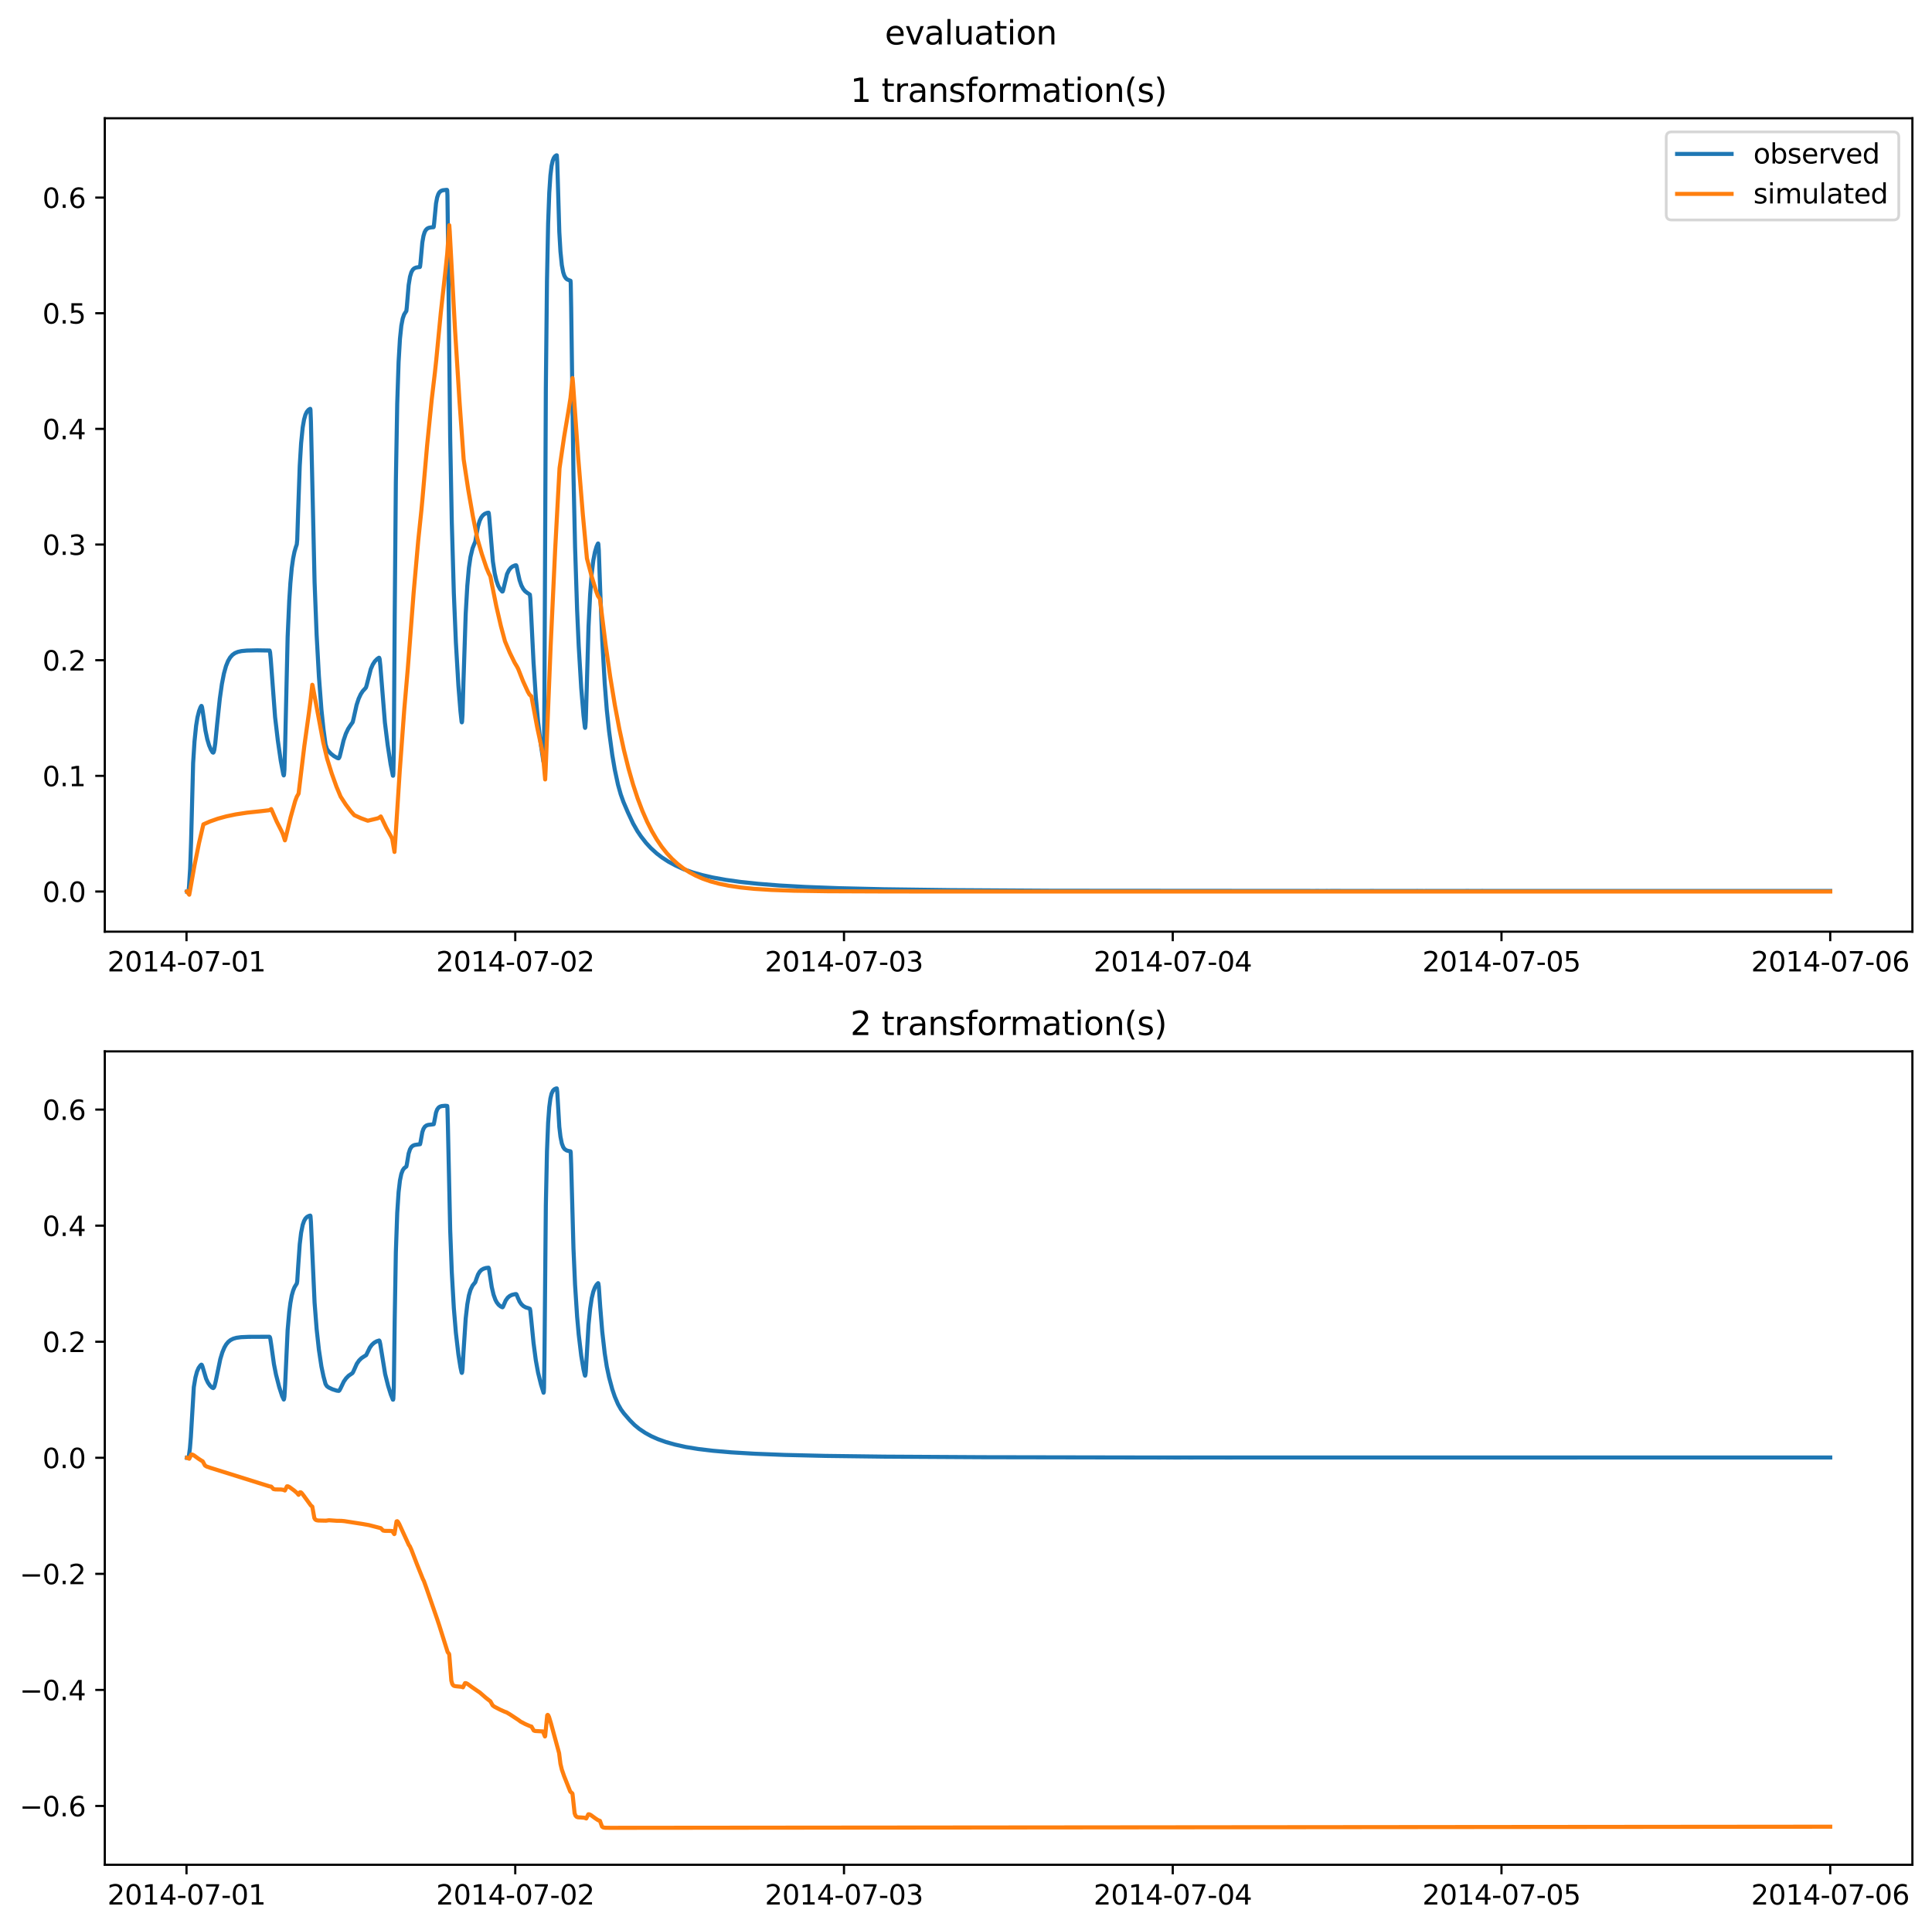 <?xml version="1.0" encoding="utf-8" standalone="no"?>
<!DOCTYPE svg PUBLIC "-//W3C//DTD SVG 1.1//EN"
  "http://www.w3.org/Graphics/SVG/1.1/DTD/svg11.dtd">
<svg xmlns:xlink="http://www.w3.org/1999/xlink" width="709.436pt" height="708.798pt" viewBox="0 0 709.436 708.798" xmlns="http://www.w3.org/2000/svg" version="1.1">
 <defs>
  <style type="text/css">*{stroke-linejoin: round; stroke-linecap: butt}</style>
 </defs>
 <g id="figure_1">
  <g id="patch_1">
   <path d="M 0 708.798 
L 709.436 708.798 
L 709.436 0 
L 0 0 
z
" style="fill: #ffffff"/>
  </g>
  <g id="axes_1">
   <g id="patch_2">
    <path d="M 38.483 342.2 
L 702.236 342.2 
L 702.236 43.44 
L 38.483 43.44 
z
" style="fill: #ffffff"/>
   </g>
   <g id="matplotlib.axis_1">
    <g id="xtick_1">
     <g id="line2d_1">
      <defs>
       <path id="m7cac9f8c9e" d="M 0 0 
L 0 3.5 
" style="stroke: #000000; stroke-width: 0.8"/>
      </defs>
      <g>
       <use xlink:href="#m7cac9f8c9e" x="68.486" y="342.2" style="stroke: #000000; stroke-width: 0.8"/>
      </g>
     </g>
     <g id="text_1">
      <!-- 2014-07-01 -->
      <g transform="translate(39.428 356.798) scale(0.1 -0.1)">
       <defs>
        <path id="DejaVuSans-32" d="M 1228 531 
L 3431 531 
L 3431 0 
L 469 0 
L 469 531 
Q 828 903 1448 1529 
Q 2069 2156 2228 2338 
Q 2531 2678 2651 2914 
Q 2772 3150 2772 3378 
Q 2772 3750 2511 3984 
Q 2250 4219 1831 4219 
Q 1534 4219 1204 4116 
Q 875 4013 500 3803 
L 500 4441 
Q 881 4594 1212 4672 
Q 1544 4750 1819 4750 
Q 2544 4750 2975 4387 
Q 3406 4025 3406 3419 
Q 3406 3131 3298 2873 
Q 3191 2616 2906 2266 
Q 2828 2175 2409 1742 
Q 1991 1309 1228 531 
z
" transform="scale(0.016)"/>
        <path id="DejaVuSans-30" d="M 2034 4250 
Q 1547 4250 1301 3770 
Q 1056 3291 1056 2328 
Q 1056 1369 1301 889 
Q 1547 409 2034 409 
Q 2525 409 2770 889 
Q 3016 1369 3016 2328 
Q 3016 3291 2770 3770 
Q 2525 4250 2034 4250 
z
M 2034 4750 
Q 2819 4750 3233 4129 
Q 3647 3509 3647 2328 
Q 3647 1150 3233 529 
Q 2819 -91 2034 -91 
Q 1250 -91 836 529 
Q 422 1150 422 2328 
Q 422 3509 836 4129 
Q 1250 4750 2034 4750 
z
" transform="scale(0.016)"/>
        <path id="DejaVuSans-31" d="M 794 531 
L 1825 531 
L 1825 4091 
L 703 3866 
L 703 4441 
L 1819 4666 
L 2450 4666 
L 2450 531 
L 3481 531 
L 3481 0 
L 794 0 
L 794 531 
z
" transform="scale(0.016)"/>
        <path id="DejaVuSans-34" d="M 2419 4116 
L 825 1625 
L 2419 1625 
L 2419 4116 
z
M 2253 4666 
L 3047 4666 
L 3047 1625 
L 3713 1625 
L 3713 1100 
L 3047 1100 
L 3047 0 
L 2419 0 
L 2419 1100 
L 313 1100 
L 313 1709 
L 2253 4666 
z
" transform="scale(0.016)"/>
        <path id="DejaVuSans-2d" d="M 313 2009 
L 1997 2009 
L 1997 1497 
L 313 1497 
L 313 2009 
z
" transform="scale(0.016)"/>
        <path id="DejaVuSans-37" d="M 525 4666 
L 3525 4666 
L 3525 4397 
L 1831 0 
L 1172 0 
L 2766 4134 
L 525 4134 
L 525 4666 
z
" transform="scale(0.016)"/>
       </defs>
       <use xlink:href="#DejaVuSans-32"/>
       <use xlink:href="#DejaVuSans-30" x="63.623"/>
       <use xlink:href="#DejaVuSans-31" x="127.246"/>
       <use xlink:href="#DejaVuSans-34" x="190.869"/>
       <use xlink:href="#DejaVuSans-2d" x="254.492"/>
       <use xlink:href="#DejaVuSans-30" x="290.576"/>
       <use xlink:href="#DejaVuSans-37" x="354.199"/>
       <use xlink:href="#DejaVuSans-2d" x="417.822"/>
       <use xlink:href="#DejaVuSans-30" x="453.906"/>
       <use xlink:href="#DejaVuSans-31" x="517.529"/>
      </g>
     </g>
    </g>
    <g id="xtick_2">
     <g id="line2d_2">
      <g>
       <use xlink:href="#m7cac9f8c9e" x="189.202" y="342.2" style="stroke: #000000; stroke-width: 0.8"/>
      </g>
     </g>
     <g id="text_2">
      <!-- 2014-07-02 -->
      <g transform="translate(160.144 356.798) scale(0.1 -0.1)">
       <use xlink:href="#DejaVuSans-32"/>
       <use xlink:href="#DejaVuSans-30" x="63.623"/>
       <use xlink:href="#DejaVuSans-31" x="127.246"/>
       <use xlink:href="#DejaVuSans-34" x="190.869"/>
       <use xlink:href="#DejaVuSans-2d" x="254.492"/>
       <use xlink:href="#DejaVuSans-30" x="290.576"/>
       <use xlink:href="#DejaVuSans-37" x="354.199"/>
       <use xlink:href="#DejaVuSans-2d" x="417.822"/>
       <use xlink:href="#DejaVuSans-30" x="453.906"/>
       <use xlink:href="#DejaVuSans-32" x="517.529"/>
      </g>
     </g>
    </g>
    <g id="xtick_3">
     <g id="line2d_3">
      <g>
       <use xlink:href="#m7cac9f8c9e" x="309.918" y="342.2" style="stroke: #000000; stroke-width: 0.8"/>
      </g>
     </g>
     <g id="text_3">
      <!-- 2014-07-03 -->
      <g transform="translate(280.86 356.798) scale(0.1 -0.1)">
       <defs>
        <path id="DejaVuSans-33" d="M 2597 2516 
Q 3050 2419 3304 2112 
Q 3559 1806 3559 1356 
Q 3559 666 3084 287 
Q 2609 -91 1734 -91 
Q 1441 -91 1130 -33 
Q 819 25 488 141 
L 488 750 
Q 750 597 1062 519 
Q 1375 441 1716 441 
Q 2309 441 2620 675 
Q 2931 909 2931 1356 
Q 2931 1769 2642 2001 
Q 2353 2234 1838 2234 
L 1294 2234 
L 1294 2753 
L 1863 2753 
Q 2328 2753 2575 2939 
Q 2822 3125 2822 3475 
Q 2822 3834 2567 4026 
Q 2313 4219 1838 4219 
Q 1578 4219 1281 4162 
Q 984 4106 628 3988 
L 628 4550 
Q 988 4650 1302 4700 
Q 1616 4750 1894 4750 
Q 2613 4750 3031 4423 
Q 3450 4097 3450 3541 
Q 3450 3153 3228 2886 
Q 3006 2619 2597 2516 
z
" transform="scale(0.016)"/>
       </defs>
       <use xlink:href="#DejaVuSans-32"/>
       <use xlink:href="#DejaVuSans-30" x="63.623"/>
       <use xlink:href="#DejaVuSans-31" x="127.246"/>
       <use xlink:href="#DejaVuSans-34" x="190.869"/>
       <use xlink:href="#DejaVuSans-2d" x="254.492"/>
       <use xlink:href="#DejaVuSans-30" x="290.576"/>
       <use xlink:href="#DejaVuSans-37" x="354.199"/>
       <use xlink:href="#DejaVuSans-2d" x="417.822"/>
       <use xlink:href="#DejaVuSans-30" x="453.906"/>
       <use xlink:href="#DejaVuSans-33" x="517.529"/>
      </g>
     </g>
    </g>
    <g id="xtick_4">
     <g id="line2d_4">
      <g>
       <use xlink:href="#m7cac9f8c9e" x="430.634" y="342.2" style="stroke: #000000; stroke-width: 0.8"/>
      </g>
     </g>
     <g id="text_4">
      <!-- 2014-07-04 -->
      <g transform="translate(401.576 356.798) scale(0.1 -0.1)">
       <use xlink:href="#DejaVuSans-32"/>
       <use xlink:href="#DejaVuSans-30" x="63.623"/>
       <use xlink:href="#DejaVuSans-31" x="127.246"/>
       <use xlink:href="#DejaVuSans-34" x="190.869"/>
       <use xlink:href="#DejaVuSans-2d" x="254.492"/>
       <use xlink:href="#DejaVuSans-30" x="290.576"/>
       <use xlink:href="#DejaVuSans-37" x="354.199"/>
       <use xlink:href="#DejaVuSans-2d" x="417.822"/>
       <use xlink:href="#DejaVuSans-30" x="453.906"/>
       <use xlink:href="#DejaVuSans-34" x="517.529"/>
      </g>
     </g>
    </g>
    <g id="xtick_5">
     <g id="line2d_5">
      <g>
       <use xlink:href="#m7cac9f8c9e" x="551.35" y="342.2" style="stroke: #000000; stroke-width: 0.8"/>
      </g>
     </g>
     <g id="text_5">
      <!-- 2014-07-05 -->
      <g transform="translate(522.292 356.798) scale(0.1 -0.1)">
       <defs>
        <path id="DejaVuSans-35" d="M 691 4666 
L 3169 4666 
L 3169 4134 
L 1269 4134 
L 1269 2991 
Q 1406 3038 1543 3061 
Q 1681 3084 1819 3084 
Q 2600 3084 3056 2656 
Q 3513 2228 3513 1497 
Q 3513 744 3044 326 
Q 2575 -91 1722 -91 
Q 1428 -91 1123 -41 
Q 819 9 494 109 
L 494 744 
Q 775 591 1075 516 
Q 1375 441 1709 441 
Q 2250 441 2565 725 
Q 2881 1009 2881 1497 
Q 2881 1984 2565 2268 
Q 2250 2553 1709 2553 
Q 1456 2553 1204 2497 
Q 953 2441 691 2322 
L 691 4666 
z
" transform="scale(0.016)"/>
       </defs>
       <use xlink:href="#DejaVuSans-32"/>
       <use xlink:href="#DejaVuSans-30" x="63.623"/>
       <use xlink:href="#DejaVuSans-31" x="127.246"/>
       <use xlink:href="#DejaVuSans-34" x="190.869"/>
       <use xlink:href="#DejaVuSans-2d" x="254.492"/>
       <use xlink:href="#DejaVuSans-30" x="290.576"/>
       <use xlink:href="#DejaVuSans-37" x="354.199"/>
       <use xlink:href="#DejaVuSans-2d" x="417.822"/>
       <use xlink:href="#DejaVuSans-30" x="453.906"/>
       <use xlink:href="#DejaVuSans-35" x="517.529"/>
      </g>
     </g>
    </g>
    <g id="xtick_6">
     <g id="line2d_6">
      <g>
       <use xlink:href="#m7cac9f8c9e" x="672.066" y="342.2" style="stroke: #000000; stroke-width: 0.8"/>
      </g>
     </g>
     <g id="text_6">
      <!-- 2014-07-06 -->
      <g transform="translate(643.008 356.798) scale(0.1 -0.1)">
       <defs>
        <path id="DejaVuSans-36" d="M 2113 2584 
Q 1688 2584 1439 2293 
Q 1191 2003 1191 1497 
Q 1191 994 1439 701 
Q 1688 409 2113 409 
Q 2538 409 2786 701 
Q 3034 994 3034 1497 
Q 3034 2003 2786 2293 
Q 2538 2584 2113 2584 
z
M 3366 4563 
L 3366 3988 
Q 3128 4100 2886 4159 
Q 2644 4219 2406 4219 
Q 1781 4219 1451 3797 
Q 1122 3375 1075 2522 
Q 1259 2794 1537 2939 
Q 1816 3084 2150 3084 
Q 2853 3084 3261 2657 
Q 3669 2231 3669 1497 
Q 3669 778 3244 343 
Q 2819 -91 2113 -91 
Q 1303 -91 875 529 
Q 447 1150 447 2328 
Q 447 3434 972 4092 
Q 1497 4750 2381 4750 
Q 2619 4750 2861 4703 
Q 3103 4656 3366 4563 
z
" transform="scale(0.016)"/>
       </defs>
       <use xlink:href="#DejaVuSans-32"/>
       <use xlink:href="#DejaVuSans-30" x="63.623"/>
       <use xlink:href="#DejaVuSans-31" x="127.246"/>
       <use xlink:href="#DejaVuSans-34" x="190.869"/>
       <use xlink:href="#DejaVuSans-2d" x="254.492"/>
       <use xlink:href="#DejaVuSans-30" x="290.576"/>
       <use xlink:href="#DejaVuSans-37" x="354.199"/>
       <use xlink:href="#DejaVuSans-2d" x="417.822"/>
       <use xlink:href="#DejaVuSans-30" x="453.906"/>
       <use xlink:href="#DejaVuSans-36" x="517.529"/>
      </g>
     </g>
    </g>
   </g>
   <g id="matplotlib.axis_2">
    <g id="ytick_1">
     <g id="line2d_7">
      <defs>
       <path id="m552d3cf2fb" d="M 0 0 
L -3.5 0 
" style="stroke: #000000; stroke-width: 0.8"/>
      </defs>
      <g>
       <use xlink:href="#m552d3cf2fb" x="38.483" y="327.449" style="stroke: #000000; stroke-width: 0.8"/>
      </g>
     </g>
     <g id="text_7">
      <!-- 0.0 -->
      <g transform="translate(15.58 331.248) scale(0.1 -0.1)">
       <defs>
        <path id="DejaVuSans-2e" d="M 684 794 
L 1344 794 
L 1344 0 
L 684 0 
L 684 794 
z
" transform="scale(0.016)"/>
       </defs>
       <use xlink:href="#DejaVuSans-30"/>
       <use xlink:href="#DejaVuSans-2e" x="63.623"/>
       <use xlink:href="#DejaVuSans-30" x="95.41"/>
      </g>
     </g>
    </g>
    <g id="ytick_2">
     <g id="line2d_8">
      <g>
       <use xlink:href="#m552d3cf2fb" x="38.483" y="284.968" style="stroke: #000000; stroke-width: 0.8"/>
      </g>
     </g>
     <g id="text_8">
      <!-- 0.1 -->
      <g transform="translate(15.58 288.767) scale(0.1 -0.1)">
       <use xlink:href="#DejaVuSans-30"/>
       <use xlink:href="#DejaVuSans-2e" x="63.623"/>
       <use xlink:href="#DejaVuSans-31" x="95.41"/>
      </g>
     </g>
    </g>
    <g id="ytick_3">
     <g id="line2d_9">
      <g>
       <use xlink:href="#m552d3cf2fb" x="38.483" y="242.487" style="stroke: #000000; stroke-width: 0.8"/>
      </g>
     </g>
     <g id="text_9">
      <!-- 0.2 -->
      <g transform="translate(15.58 246.286) scale(0.1 -0.1)">
       <use xlink:href="#DejaVuSans-30"/>
       <use xlink:href="#DejaVuSans-2e" x="63.623"/>
       <use xlink:href="#DejaVuSans-32" x="95.41"/>
      </g>
     </g>
    </g>
    <g id="ytick_4">
     <g id="line2d_10">
      <g>
       <use xlink:href="#m552d3cf2fb" x="38.483" y="200.006" style="stroke: #000000; stroke-width: 0.8"/>
      </g>
     </g>
     <g id="text_10">
      <!-- 0.3 -->
      <g transform="translate(15.58 203.805) scale(0.1 -0.1)">
       <use xlink:href="#DejaVuSans-30"/>
       <use xlink:href="#DejaVuSans-2e" x="63.623"/>
       <use xlink:href="#DejaVuSans-33" x="95.41"/>
      </g>
     </g>
    </g>
    <g id="ytick_5">
     <g id="line2d_11">
      <g>
       <use xlink:href="#m552d3cf2fb" x="38.483" y="157.525" style="stroke: #000000; stroke-width: 0.8"/>
      </g>
     </g>
     <g id="text_11">
      <!-- 0.4 -->
      <g transform="translate(15.58 161.325) scale(0.1 -0.1)">
       <use xlink:href="#DejaVuSans-30"/>
       <use xlink:href="#DejaVuSans-2e" x="63.623"/>
       <use xlink:href="#DejaVuSans-34" x="95.41"/>
      </g>
     </g>
    </g>
    <g id="ytick_6">
     <g id="line2d_12">
      <g>
       <use xlink:href="#m552d3cf2fb" x="38.483" y="115.044" style="stroke: #000000; stroke-width: 0.8"/>
      </g>
     </g>
     <g id="text_12">
      <!-- 0.5 -->
      <g transform="translate(15.58 118.844) scale(0.1 -0.1)">
       <use xlink:href="#DejaVuSans-30"/>
       <use xlink:href="#DejaVuSans-2e" x="63.623"/>
       <use xlink:href="#DejaVuSans-35" x="95.41"/>
      </g>
     </g>
    </g>
    <g id="ytick_7">
     <g id="line2d_13">
      <g>
       <use xlink:href="#m552d3cf2fb" x="38.483" y="72.564" style="stroke: #000000; stroke-width: 0.8"/>
      </g>
     </g>
     <g id="text_13">
      <!-- 0.6 -->
      <g transform="translate(15.58 76.363) scale(0.1 -0.1)">
       <use xlink:href="#DejaVuSans-30"/>
       <use xlink:href="#DejaVuSans-2e" x="63.623"/>
       <use xlink:href="#DejaVuSans-36" x="95.41"/>
      </g>
     </g>
    </g>
   </g>
   <g id="line2d_14">
    <path d="M 68.653 327.449 
L 69.156 327.406 
L 69.24 327.182 
L 69.408 325.609 
L 69.827 318.939 
L 70.162 309.284 
L 70.917 280.293 
L 71.42 272.354 
L 72.007 266.586 
L 72.51 263.49 
L 73.096 261.155 
L 73.599 259.832 
L 73.935 259.273 
L 74.019 259.296 
L 74.186 259.741 
L 74.438 261.27 
L 75.444 268.319 
L 76.114 271.516 
L 76.785 273.771 
L 77.456 275.35 
L 78.042 276.312 
L 78.294 276.44 
L 78.462 276.238 
L 78.713 275.335 
L 79.048 272.949 
L 79.719 266.041 
L 80.725 256.548 
L 81.48 251.232 
L 82.234 247.367 
L 82.988 244.651 
L 83.743 242.78 
L 84.497 241.495 
L 85.336 240.545 
L 86.258 239.887 
L 87.348 239.43 
L 88.689 239.132 
L 90.617 238.946 
L 94.389 238.857 
L 99 238.931 
L 99.168 239.56 
L 99.419 242.142 
L 101.012 263.382 
L 102.018 271.972 
L 103.108 279.489 
L 104.03 284.381 
L 104.198 284.807 
L 104.281 284.598 
L 104.449 282.603 
L 104.701 274.012 
L 105.623 233.887 
L 106.21 220.707 
L 106.629 214.185 
L 107.132 208.659 
L 107.635 205.114 
L 108.138 202.639 
L 108.641 200.935 
L 108.976 199.977 
L 109.144 198.199 
L 109.479 187.796 
L 110.066 171.121 
L 110.569 162.771 
L 111.156 156.96 
L 111.659 154.088 
L 112.161 152.324 
L 112.664 151.272 
L 113.251 150.558 
L 113.838 150.165 
L 113.922 150.155 
L 114.006 150.518 
L 114.173 154.864 
L 115.515 213.874 
L 116.269 233.194 
L 117.107 248.431 
L 118.03 260.674 
L 118.784 267.858 
L 119.539 273.428 
L 120.042 275.048 
L 120.545 275.802 
L 121.551 276.862 
L 122.64 277.711 
L 123.898 278.418 
L 124.317 278.527 
L 124.485 278.408 
L 124.736 277.851 
L 125.155 276.166 
L 126.161 271.955 
L 127 269.483 
L 127.838 267.701 
L 128.592 266.535 
L 129.514 265.229 
L 129.85 263.847 
L 130.94 258.937 
L 131.694 256.638 
L 132.448 255.002 
L 133.203 253.838 
L 134.041 252.928 
L 134.377 252.515 
L 134.628 251.722 
L 136.137 245.788 
L 136.892 244.066 
L 137.646 242.895 
L 138.484 242.033 
L 139.155 241.58 
L 139.239 241.592 
L 139.406 242.074 
L 139.658 244.416 
L 141.335 265.35 
L 142.34 273.511 
L 143.43 280.68 
L 144.269 284.905 
L 144.352 284.916 
L 144.436 284.126 
L 144.604 276.002 
L 144.939 225.697 
L 145.358 177.018 
L 145.861 148.259 
L 146.364 132.972 
L 146.867 124.448 
L 147.37 119.648 
L 147.873 117 
L 148.376 115.541 
L 148.879 114.724 
L 149.215 114.241 
L 149.382 112.772 
L 150.053 104.73 
L 150.556 101.635 
L 151.059 99.967 
L 151.562 99.078 
L 152.065 98.596 
L 152.735 98.284 
L 153.741 98.114 
L 154.161 98.074 
L 154.244 97.915 
L 154.412 96.483 
L 155.083 89.045 
L 155.502 86.658 
L 155.921 85.294 
L 156.34 84.514 
L 156.843 83.991 
L 157.43 83.693 
L 158.352 83.51 
L 159.19 83.448 
L 159.274 83.258 
L 159.442 81.732 
L 160.113 74.705 
L 160.532 72.507 
L 160.951 71.303 
L 161.37 70.605 
L 161.957 70.113 
L 162.627 69.876 
L 163.717 69.754 
L 164.136 69.74 
L 164.22 69.896 
L 164.304 71.791 
L 164.472 84.673 
L 165.31 160.635 
L 165.897 191.651 
L 166.651 217.927 
L 167.406 236.028 
L 168.328 251.795 
L 169.082 261.25 
L 169.502 265.097 
L 169.585 265.313 
L 169.669 265.024 
L 169.837 262.519 
L 170.172 250.772 
L 171.011 225.382 
L 171.597 215.16 
L 172.184 208.57 
L 172.771 204.548 
L 173.525 201.392 
L 174.112 199.903 
L 174.531 198.921 
L 174.951 196.394 
L 175.537 193.282 
L 176.124 191.31 
L 176.711 190.071 
L 177.298 189.295 
L 177.968 188.757 
L 178.807 188.386 
L 179.394 188.297 
L 179.477 188.52 
L 179.645 189.941 
L 180.986 206.199 
L 181.657 210.552 
L 182.244 213.115 
L 182.914 215.05 
L 183.585 216.322 
L 184.423 217.274 
L 184.591 217.226 
L 184.759 216.755 
L 186.184 210.851 
L 186.855 209.47 
L 187.525 208.605 
L 188.196 208.073 
L 189.118 207.662 
L 189.537 207.622 
L 189.705 208.007 
L 190.124 210.126 
L 190.795 213.123 
L 191.465 215.056 
L 192.136 216.314 
L 192.806 217.133 
L 193.561 217.716 
L 194.567 218.388 
L 194.735 219.822 
L 195.07 226.328 
L 195.908 243.248 
L 196.747 256.003 
L 197.585 265.154 
L 198.591 273.382 
L 199.513 279.561 
L 199.597 279.832 
L 199.681 279.262 
L 199.764 276.171 
L 199.932 252.268 
L 200.435 142.682 
L 200.854 103.115 
L 201.273 82.18 
L 201.693 70.765 
L 202.112 64.432 
L 202.531 60.946 
L 202.95 59.049 
L 203.369 58.02 
L 203.788 57.419 
L 204.291 57.059 
L 204.459 57.05 
L 204.627 59.495 
L 205.381 85.181 
L 205.8 92.345 
L 206.303 97.343 
L 206.806 100.003 
L 207.225 101.274 
L 207.728 102.134 
L 208.231 102.6 
L 208.986 102.931 
L 209.489 103.115 
L 209.573 104.031 
L 209.74 113.022 
L 210.579 174.318 
L 211.165 200.851 
L 211.92 224.106 
L 212.507 237.276 
L 213.429 252.729 
L 214.267 262.784 
L 214.77 267.139 
L 214.854 267.345 
L 214.938 267.069 
L 215.105 264.602 
L 215.441 253.006 
L 216.111 230.205 
L 216.698 218.358 
L 217.285 210.595 
L 217.872 205.807 
L 218.459 202.779 
L 219.045 200.783 
L 219.548 199.668 
L 219.632 199.605 
L 219.716 199.866 
L 219.884 202.144 
L 220.387 216.599 
L 221.141 235.076 
L 222.063 251.077 
L 222.818 260.734 
L 223.656 268.596 
L 224.83 277.309 
L 225.752 282.705 
L 226.926 288.175 
L 227.932 291.75 
L 228.937 294.566 
L 230.53 298.294 
L 232.458 302.437 
L 234.051 305.254 
L 235.392 307.233 
L 237.237 309.59 
L 238.997 311.502 
L 241.093 313.415 
L 243.105 314.962 
L 245.452 316.477 
L 247.967 317.831 
L 251.153 319.298 
L 254.422 320.442 
L 257.943 321.435 
L 261.799 322.313 
L 266.494 323.163 
L 272.11 323.951 
L 278.398 324.609 
L 286.194 325.23 
L 295.667 325.762 
L 307.99 326.223 
L 324.504 326.609 
L 349.15 326.935 
L 386.623 327.166 
L 478.417 327.233 
L 480.848 327.231 
L 481.938 327.24 
L 483.531 327.23 
L 484.369 327.233 
L 486.297 327.241 
L 487.136 327.23 
L 487.89 327.236 
L 489.231 327.229 
L 490.07 327.232 
L 498.704 327.236 
L 500.046 327.234 
L 501.806 327.237 
L 504.321 327.229 
L 504.992 327.243 
L 505.746 327.235 
L 506.752 327.239 
L 508.261 327.234 
L 509.351 327.245 
L 510.189 327.236 
L 514.381 327.235 
L 515.387 327.248 
L 516.057 327.233 
L 517.315 327.243 
L 518.321 327.238 
L 520.5 327.232 
L 523.099 327.256 
L 523.602 327.23 
L 524.356 327.245 
L 532.404 327.239 
L 533.242 327.24 
L 534.835 327.247 
L 535.338 327.246 
L 538.859 327.23 
L 539.865 327.235 
L 541.458 327.24 
L 543.302 327.242 
L 544.14 327.231 
L 545.063 327.235 
L 548.08 327.235 
L 548.667 327.241 
L 549.757 327.238 
L 672.066 327.239 
L 672.066 327.239 
" clip-path="url(#p10bc896d56)" style="fill: none; stroke: #1f77b4; stroke-width: 1.5; stroke-linecap: square"/>
   </g>
   <g id="line2d_15">
    <path d="M 68.653 327.449 
L 69.492 328.62 
L 69.743 327.323 
L 71.42 317.838 
L 73.096 309.583 
L 74.689 302.773 
L 77.12 301.707 
L 79.971 300.702 
L 83.072 299.848 
L 86.593 299.11 
L 90.701 298.482 
L 95.647 297.961 
L 98.916 297.58 
L 99.587 297.161 
L 99.838 297.686 
L 101.599 301.727 
L 103.359 305.219 
L 103.862 306.327 
L 104.617 308.652 
L 104.784 308.134 
L 106.713 300.176 
L 108.389 294.213 
L 108.976 292.643 
L 109.647 291.486 
L 110.066 287.949 
L 111.742 274.07 
L 113.419 261.991 
L 114.006 257.487 
L 114.676 251.506 
L 114.76 251.628 
L 118.7 272.694 
L 120.125 278.686 
L 121.802 284.063 
L 123.562 288.959 
L 125.071 292.565 
L 126.916 295.434 
L 128.76 297.896 
L 130.101 299.407 
L 132.616 300.549 
L 135.047 301.442 
L 138.4 300.644 
L 139.071 300.429 
L 139.826 299.873 
L 140.077 300.347 
L 141.838 304.026 
L 143.598 307.206 
L 144.017 308.075 
L 144.855 312.909 
L 145.107 309.391 
L 146.784 283.23 
L 148.46 260.461 
L 149.718 245.892 
L 150.221 239.44 
L 151.897 217.602 
L 153.574 198.597 
L 154.747 187.327 
L 155.167 182.798 
L 156.843 163.558 
L 158.52 146.813 
L 159.693 136.888 
L 160.196 132.208 
L 161.873 114.78 
L 163.55 99.613 
L 164.22 93.211 
L 164.975 82.73 
L 165.142 85.059 
L 167.071 120.828 
L 168.747 147.635 
L 170.256 168.709 
L 171.933 179.803 
L 173.609 189.456 
L 175.286 197.847 
L 176.963 203.576 
L 178.639 208.561 
L 179.477 210.576 
L 180.064 211.671 
L 180.567 214.287 
L 182.244 222.634 
L 183.92 229.898 
L 185.429 235.531 
L 187.19 239.724 
L 188.95 243.348 
L 189.872 244.884 
L 190.292 245.702 
L 192.052 250.171 
L 193.812 254.034 
L 194.399 255.067 
L 195.154 255.799 
L 195.573 258.088 
L 197.25 267.087 
L 198.926 274.918 
L 199.345 277.009 
L 200.184 286.282 
L 200.351 282.961 
L 202.196 237.394 
L 203.872 201.568 
L 205.465 171.956 
L 207.142 160.455 
L 208.818 150.448 
L 209.489 146.151 
L 210.243 138.859 
L 210.411 140.686 
L 212.339 168.247 
L 214.016 188.901 
L 215.525 205.124 
L 217.201 211.493 
L 218.878 217.035 
L 219.548 218.845 
L 220.303 219.944 
L 220.722 223.379 
L 222.399 236.881 
L 224.075 248.631 
L 225.752 258.857 
L 227.429 267.756 
L 229.105 275.501 
L 230.782 282.24 
L 232.458 288.106 
L 234.135 293.21 
L 235.895 297.859 
L 237.656 301.876 
L 239.416 305.348 
L 241.177 308.348 
L 243.021 311.056 
L 244.865 313.38 
L 246.793 315.457 
L 248.805 317.299 
L 250.901 318.918 
L 253.165 320.377 
L 255.512 321.627 
L 258.111 322.755 
L 260.961 323.743 
L 264.146 324.603 
L 267.751 325.338 
L 271.943 325.957 
L 276.972 326.466 
L 283.26 326.865 
L 291.559 327.155 
L 303.882 327.343 
L 326.852 327.433 
L 424.347 327.449 
L 672.066 327.449 
L 672.066 327.449 
" clip-path="url(#p10bc896d56)" style="fill: none; stroke: #ff7f0e; stroke-width: 1.5; stroke-linecap: square"/>
   </g>
   <g id="patch_3">
    <path d="M 38.483 342.2 
L 38.483 43.44 
" style="fill: none; stroke: #000000; stroke-width: 0.8; stroke-linejoin: miter; stroke-linecap: square"/>
   </g>
   <g id="patch_4">
    <path d="M 702.236 342.2 
L 702.236 43.44 
" style="fill: none; stroke: #000000; stroke-width: 0.8; stroke-linejoin: miter; stroke-linecap: square"/>
   </g>
   <g id="patch_5">
    <path d="M 38.483 342.2 
L 702.236 342.2 
" style="fill: none; stroke: #000000; stroke-width: 0.8; stroke-linejoin: miter; stroke-linecap: square"/>
   </g>
   <g id="patch_6">
    <path d="M 38.483 43.44 
L 702.236 43.44 
" style="fill: none; stroke: #000000; stroke-width: 0.8; stroke-linejoin: miter; stroke-linecap: square"/>
   </g>
   <g id="text_14">
    <!-- 1 transformation(s) -->
    <g transform="translate(312.245 37.44) scale(0.12 -0.12)">
     <defs>
      <path id="DejaVuSans-20" transform="scale(0.016)"/>
      <path id="DejaVuSans-74" d="M 1172 4494 
L 1172 3500 
L 2356 3500 
L 2356 3053 
L 1172 3053 
L 1172 1153 
Q 1172 725 1289 603 
Q 1406 481 1766 481 
L 2356 481 
L 2356 0 
L 1766 0 
Q 1100 0 847 248 
Q 594 497 594 1153 
L 594 3053 
L 172 3053 
L 172 3500 
L 594 3500 
L 594 4494 
L 1172 4494 
z
" transform="scale(0.016)"/>
      <path id="DejaVuSans-72" d="M 2631 2963 
Q 2534 3019 2420 3045 
Q 2306 3072 2169 3072 
Q 1681 3072 1420 2755 
Q 1159 2438 1159 1844 
L 1159 0 
L 581 0 
L 581 3500 
L 1159 3500 
L 1159 2956 
Q 1341 3275 1631 3429 
Q 1922 3584 2338 3584 
Q 2397 3584 2469 3576 
Q 2541 3569 2628 3553 
L 2631 2963 
z
" transform="scale(0.016)"/>
      <path id="DejaVuSans-61" d="M 2194 1759 
Q 1497 1759 1228 1600 
Q 959 1441 959 1056 
Q 959 750 1161 570 
Q 1363 391 1709 391 
Q 2188 391 2477 730 
Q 2766 1069 2766 1631 
L 2766 1759 
L 2194 1759 
z
M 3341 1997 
L 3341 0 
L 2766 0 
L 2766 531 
Q 2569 213 2275 61 
Q 1981 -91 1556 -91 
Q 1019 -91 701 211 
Q 384 513 384 1019 
Q 384 1609 779 1909 
Q 1175 2209 1959 2209 
L 2766 2209 
L 2766 2266 
Q 2766 2663 2505 2880 
Q 2244 3097 1772 3097 
Q 1472 3097 1187 3025 
Q 903 2953 641 2809 
L 641 3341 
Q 956 3463 1253 3523 
Q 1550 3584 1831 3584 
Q 2591 3584 2966 3190 
Q 3341 2797 3341 1997 
z
" transform="scale(0.016)"/>
      <path id="DejaVuSans-6e" d="M 3513 2113 
L 3513 0 
L 2938 0 
L 2938 2094 
Q 2938 2591 2744 2837 
Q 2550 3084 2163 3084 
Q 1697 3084 1428 2787 
Q 1159 2491 1159 1978 
L 1159 0 
L 581 0 
L 581 3500 
L 1159 3500 
L 1159 2956 
Q 1366 3272 1645 3428 
Q 1925 3584 2291 3584 
Q 2894 3584 3203 3211 
Q 3513 2838 3513 2113 
z
" transform="scale(0.016)"/>
      <path id="DejaVuSans-73" d="M 2834 3397 
L 2834 2853 
Q 2591 2978 2328 3040 
Q 2066 3103 1784 3103 
Q 1356 3103 1142 2972 
Q 928 2841 928 2578 
Q 928 2378 1081 2264 
Q 1234 2150 1697 2047 
L 1894 2003 
Q 2506 1872 2764 1633 
Q 3022 1394 3022 966 
Q 3022 478 2636 193 
Q 2250 -91 1575 -91 
Q 1294 -91 989 -36 
Q 684 19 347 128 
L 347 722 
Q 666 556 975 473 
Q 1284 391 1588 391 
Q 1994 391 2212 530 
Q 2431 669 2431 922 
Q 2431 1156 2273 1281 
Q 2116 1406 1581 1522 
L 1381 1569 
Q 847 1681 609 1914 
Q 372 2147 372 2553 
Q 372 3047 722 3315 
Q 1072 3584 1716 3584 
Q 2034 3584 2315 3537 
Q 2597 3491 2834 3397 
z
" transform="scale(0.016)"/>
      <path id="DejaVuSans-66" d="M 2375 4863 
L 2375 4384 
L 1825 4384 
Q 1516 4384 1395 4259 
Q 1275 4134 1275 3809 
L 1275 3500 
L 2222 3500 
L 2222 3053 
L 1275 3053 
L 1275 0 
L 697 0 
L 697 3053 
L 147 3053 
L 147 3500 
L 697 3500 
L 697 3744 
Q 697 4328 969 4595 
Q 1241 4863 1831 4863 
L 2375 4863 
z
" transform="scale(0.016)"/>
      <path id="DejaVuSans-6f" d="M 1959 3097 
Q 1497 3097 1228 2736 
Q 959 2375 959 1747 
Q 959 1119 1226 758 
Q 1494 397 1959 397 
Q 2419 397 2687 759 
Q 2956 1122 2956 1747 
Q 2956 2369 2687 2733 
Q 2419 3097 1959 3097 
z
M 1959 3584 
Q 2709 3584 3137 3096 
Q 3566 2609 3566 1747 
Q 3566 888 3137 398 
Q 2709 -91 1959 -91 
Q 1206 -91 779 398 
Q 353 888 353 1747 
Q 353 2609 779 3096 
Q 1206 3584 1959 3584 
z
" transform="scale(0.016)"/>
      <path id="DejaVuSans-6d" d="M 3328 2828 
Q 3544 3216 3844 3400 
Q 4144 3584 4550 3584 
Q 5097 3584 5394 3201 
Q 5691 2819 5691 2113 
L 5691 0 
L 5113 0 
L 5113 2094 
Q 5113 2597 4934 2840 
Q 4756 3084 4391 3084 
Q 3944 3084 3684 2787 
Q 3425 2491 3425 1978 
L 3425 0 
L 2847 0 
L 2847 2094 
Q 2847 2600 2669 2842 
Q 2491 3084 2119 3084 
Q 1678 3084 1418 2786 
Q 1159 2488 1159 1978 
L 1159 0 
L 581 0 
L 581 3500 
L 1159 3500 
L 1159 2956 
Q 1356 3278 1631 3431 
Q 1906 3584 2284 3584 
Q 2666 3584 2933 3390 
Q 3200 3197 3328 2828 
z
" transform="scale(0.016)"/>
      <path id="DejaVuSans-69" d="M 603 3500 
L 1178 3500 
L 1178 0 
L 603 0 
L 603 3500 
z
M 603 4863 
L 1178 4863 
L 1178 4134 
L 603 4134 
L 603 4863 
z
" transform="scale(0.016)"/>
      <path id="DejaVuSans-28" d="M 1984 4856 
Q 1566 4138 1362 3434 
Q 1159 2731 1159 2009 
Q 1159 1288 1364 580 
Q 1569 -128 1984 -844 
L 1484 -844 
Q 1016 -109 783 600 
Q 550 1309 550 2009 
Q 550 2706 781 3412 
Q 1013 4119 1484 4856 
L 1984 4856 
z
" transform="scale(0.016)"/>
      <path id="DejaVuSans-29" d="M 513 4856 
L 1013 4856 
Q 1481 4119 1714 3412 
Q 1947 2706 1947 2009 
Q 1947 1309 1714 600 
Q 1481 -109 1013 -844 
L 513 -844 
Q 928 -128 1133 580 
Q 1338 1288 1338 2009 
Q 1338 2731 1133 3434 
Q 928 4138 513 4856 
z
" transform="scale(0.016)"/>
     </defs>
     <use xlink:href="#DejaVuSans-31"/>
     <use xlink:href="#DejaVuSans-20" x="63.623"/>
     <use xlink:href="#DejaVuSans-74" x="95.41"/>
     <use xlink:href="#DejaVuSans-72" x="134.619"/>
     <use xlink:href="#DejaVuSans-61" x="175.732"/>
     <use xlink:href="#DejaVuSans-6e" x="237.012"/>
     <use xlink:href="#DejaVuSans-73" x="300.391"/>
     <use xlink:href="#DejaVuSans-66" x="352.49"/>
     <use xlink:href="#DejaVuSans-6f" x="387.695"/>
     <use xlink:href="#DejaVuSans-72" x="448.877"/>
     <use xlink:href="#DejaVuSans-6d" x="488.24"/>
     <use xlink:href="#DejaVuSans-61" x="585.652"/>
     <use xlink:href="#DejaVuSans-74" x="646.932"/>
     <use xlink:href="#DejaVuSans-69" x="686.141"/>
     <use xlink:href="#DejaVuSans-6f" x="713.924"/>
     <use xlink:href="#DejaVuSans-6e" x="775.105"/>
     <use xlink:href="#DejaVuSans-28" x="838.484"/>
     <use xlink:href="#DejaVuSans-73" x="877.498"/>
     <use xlink:href="#DejaVuSans-29" x="929.598"/>
    </g>
   </g>
   <g id="legend_1">
    <g id="patch_7">
     <path d="M 613.843 80.796 
L 695.236 80.796 
Q 697.236 80.796 697.236 78.796 
L 697.236 50.44 
Q 697.236 48.44 695.236 48.44 
L 613.843 48.44 
Q 611.843 48.44 611.843 50.44 
L 611.843 78.796 
Q 611.843 80.796 613.843 80.796 
z
" style="fill: #ffffff; opacity: 0.8; stroke: #cccccc; stroke-linejoin: miter"/>
    </g>
    <g id="line2d_16">
     <path d="M 615.843 56.538 
L 625.843 56.538 
L 635.843 56.538 
" style="fill: none; stroke: #1f77b4; stroke-width: 1.5; stroke-linecap: square"/>
    </g>
    <g id="text_15">
     <!-- observed -->
     <g transform="translate(643.843 60.038) scale(0.1 -0.1)">
      <defs>
       <path id="DejaVuSans-62" d="M 3116 1747 
Q 3116 2381 2855 2742 
Q 2594 3103 2138 3103 
Q 1681 3103 1420 2742 
Q 1159 2381 1159 1747 
Q 1159 1113 1420 752 
Q 1681 391 2138 391 
Q 2594 391 2855 752 
Q 3116 1113 3116 1747 
z
M 1159 2969 
Q 1341 3281 1617 3432 
Q 1894 3584 2278 3584 
Q 2916 3584 3314 3078 
Q 3713 2572 3713 1747 
Q 3713 922 3314 415 
Q 2916 -91 2278 -91 
Q 1894 -91 1617 61 
Q 1341 213 1159 525 
L 1159 0 
L 581 0 
L 581 4863 
L 1159 4863 
L 1159 2969 
z
" transform="scale(0.016)"/>
       <path id="DejaVuSans-65" d="M 3597 1894 
L 3597 1613 
L 953 1613 
Q 991 1019 1311 708 
Q 1631 397 2203 397 
Q 2534 397 2845 478 
Q 3156 559 3463 722 
L 3463 178 
Q 3153 47 2828 -22 
Q 2503 -91 2169 -91 
Q 1331 -91 842 396 
Q 353 884 353 1716 
Q 353 2575 817 3079 
Q 1281 3584 2069 3584 
Q 2775 3584 3186 3129 
Q 3597 2675 3597 1894 
z
M 3022 2063 
Q 3016 2534 2758 2815 
Q 2500 3097 2075 3097 
Q 1594 3097 1305 2825 
Q 1016 2553 972 2059 
L 3022 2063 
z
" transform="scale(0.016)"/>
       <path id="DejaVuSans-76" d="M 191 3500 
L 800 3500 
L 1894 563 
L 2988 3500 
L 3597 3500 
L 2284 0 
L 1503 0 
L 191 3500 
z
" transform="scale(0.016)"/>
       <path id="DejaVuSans-64" d="M 2906 2969 
L 2906 4863 
L 3481 4863 
L 3481 0 
L 2906 0 
L 2906 525 
Q 2725 213 2448 61 
Q 2172 -91 1784 -91 
Q 1150 -91 751 415 
Q 353 922 353 1747 
Q 353 2572 751 3078 
Q 1150 3584 1784 3584 
Q 2172 3584 2448 3432 
Q 2725 3281 2906 2969 
z
M 947 1747 
Q 947 1113 1208 752 
Q 1469 391 1925 391 
Q 2381 391 2643 752 
Q 2906 1113 2906 1747 
Q 2906 2381 2643 2742 
Q 2381 3103 1925 3103 
Q 1469 3103 1208 2742 
Q 947 2381 947 1747 
z
" transform="scale(0.016)"/>
      </defs>
      <use xlink:href="#DejaVuSans-6f"/>
      <use xlink:href="#DejaVuSans-62" x="61.182"/>
      <use xlink:href="#DejaVuSans-73" x="124.658"/>
      <use xlink:href="#DejaVuSans-65" x="176.758"/>
      <use xlink:href="#DejaVuSans-72" x="238.281"/>
      <use xlink:href="#DejaVuSans-76" x="279.395"/>
      <use xlink:href="#DejaVuSans-65" x="338.574"/>
      <use xlink:href="#DejaVuSans-64" x="400.098"/>
     </g>
    </g>
    <g id="line2d_17">
     <path d="M 615.843 71.217 
L 625.843 71.217 
L 635.843 71.217 
" style="fill: none; stroke: #ff7f0e; stroke-width: 1.5; stroke-linecap: square"/>
    </g>
    <g id="text_16">
     <!-- simulated -->
     <g transform="translate(643.843 74.717) scale(0.1 -0.1)">
      <defs>
       <path id="DejaVuSans-75" d="M 544 1381 
L 544 3500 
L 1119 3500 
L 1119 1403 
Q 1119 906 1312 657 
Q 1506 409 1894 409 
Q 2359 409 2629 706 
Q 2900 1003 2900 1516 
L 2900 3500 
L 3475 3500 
L 3475 0 
L 2900 0 
L 2900 538 
Q 2691 219 2414 64 
Q 2138 -91 1772 -91 
Q 1169 -91 856 284 
Q 544 659 544 1381 
z
M 1991 3584 
L 1991 3584 
z
" transform="scale(0.016)"/>
       <path id="DejaVuSans-6c" d="M 603 4863 
L 1178 4863 
L 1178 0 
L 603 0 
L 603 4863 
z
" transform="scale(0.016)"/>
      </defs>
      <use xlink:href="#DejaVuSans-73"/>
      <use xlink:href="#DejaVuSans-69" x="52.1"/>
      <use xlink:href="#DejaVuSans-6d" x="79.883"/>
      <use xlink:href="#DejaVuSans-75" x="177.295"/>
      <use xlink:href="#DejaVuSans-6c" x="240.674"/>
      <use xlink:href="#DejaVuSans-61" x="268.457"/>
      <use xlink:href="#DejaVuSans-74" x="329.736"/>
      <use xlink:href="#DejaVuSans-65" x="368.945"/>
      <use xlink:href="#DejaVuSans-64" x="430.469"/>
     </g>
    </g>
   </g>
  </g>
  <g id="axes_2">
   <g id="patch_8">
    <path d="M 38.483 684.92 
L 702.236 684.92 
L 702.236 386.16 
L 38.483 386.16 
z
" style="fill: #ffffff"/>
   </g>
   <g id="matplotlib.axis_3">
    <g id="xtick_7">
     <g id="line2d_18">
      <g>
       <use xlink:href="#m7cac9f8c9e" x="68.486" y="684.92" style="stroke: #000000; stroke-width: 0.8"/>
      </g>
     </g>
     <g id="text_17">
      <!-- 2014-07-01 -->
      <g transform="translate(39.428 699.518) scale(0.1 -0.1)">
       <use xlink:href="#DejaVuSans-32"/>
       <use xlink:href="#DejaVuSans-30" x="63.623"/>
       <use xlink:href="#DejaVuSans-31" x="127.246"/>
       <use xlink:href="#DejaVuSans-34" x="190.869"/>
       <use xlink:href="#DejaVuSans-2d" x="254.492"/>
       <use xlink:href="#DejaVuSans-30" x="290.576"/>
       <use xlink:href="#DejaVuSans-37" x="354.199"/>
       <use xlink:href="#DejaVuSans-2d" x="417.822"/>
       <use xlink:href="#DejaVuSans-30" x="453.906"/>
       <use xlink:href="#DejaVuSans-31" x="517.529"/>
      </g>
     </g>
    </g>
    <g id="xtick_8">
     <g id="line2d_19">
      <g>
       <use xlink:href="#m7cac9f8c9e" x="189.202" y="684.92" style="stroke: #000000; stroke-width: 0.8"/>
      </g>
     </g>
     <g id="text_18">
      <!-- 2014-07-02 -->
      <g transform="translate(160.144 699.518) scale(0.1 -0.1)">
       <use xlink:href="#DejaVuSans-32"/>
       <use xlink:href="#DejaVuSans-30" x="63.623"/>
       <use xlink:href="#DejaVuSans-31" x="127.246"/>
       <use xlink:href="#DejaVuSans-34" x="190.869"/>
       <use xlink:href="#DejaVuSans-2d" x="254.492"/>
       <use xlink:href="#DejaVuSans-30" x="290.576"/>
       <use xlink:href="#DejaVuSans-37" x="354.199"/>
       <use xlink:href="#DejaVuSans-2d" x="417.822"/>
       <use xlink:href="#DejaVuSans-30" x="453.906"/>
       <use xlink:href="#DejaVuSans-32" x="517.529"/>
      </g>
     </g>
    </g>
    <g id="xtick_9">
     <g id="line2d_20">
      <g>
       <use xlink:href="#m7cac9f8c9e" x="309.918" y="684.92" style="stroke: #000000; stroke-width: 0.8"/>
      </g>
     </g>
     <g id="text_19">
      <!-- 2014-07-03 -->
      <g transform="translate(280.86 699.518) scale(0.1 -0.1)">
       <use xlink:href="#DejaVuSans-32"/>
       <use xlink:href="#DejaVuSans-30" x="63.623"/>
       <use xlink:href="#DejaVuSans-31" x="127.246"/>
       <use xlink:href="#DejaVuSans-34" x="190.869"/>
       <use xlink:href="#DejaVuSans-2d" x="254.492"/>
       <use xlink:href="#DejaVuSans-30" x="290.576"/>
       <use xlink:href="#DejaVuSans-37" x="354.199"/>
       <use xlink:href="#DejaVuSans-2d" x="417.822"/>
       <use xlink:href="#DejaVuSans-30" x="453.906"/>
       <use xlink:href="#DejaVuSans-33" x="517.529"/>
      </g>
     </g>
    </g>
    <g id="xtick_10">
     <g id="line2d_21">
      <g>
       <use xlink:href="#m7cac9f8c9e" x="430.634" y="684.92" style="stroke: #000000; stroke-width: 0.8"/>
      </g>
     </g>
     <g id="text_20">
      <!-- 2014-07-04 -->
      <g transform="translate(401.576 699.518) scale(0.1 -0.1)">
       <use xlink:href="#DejaVuSans-32"/>
       <use xlink:href="#DejaVuSans-30" x="63.623"/>
       <use xlink:href="#DejaVuSans-31" x="127.246"/>
       <use xlink:href="#DejaVuSans-34" x="190.869"/>
       <use xlink:href="#DejaVuSans-2d" x="254.492"/>
       <use xlink:href="#DejaVuSans-30" x="290.576"/>
       <use xlink:href="#DejaVuSans-37" x="354.199"/>
       <use xlink:href="#DejaVuSans-2d" x="417.822"/>
       <use xlink:href="#DejaVuSans-30" x="453.906"/>
       <use xlink:href="#DejaVuSans-34" x="517.529"/>
      </g>
     </g>
    </g>
    <g id="xtick_11">
     <g id="line2d_22">
      <g>
       <use xlink:href="#m7cac9f8c9e" x="551.35" y="684.92" style="stroke: #000000; stroke-width: 0.8"/>
      </g>
     </g>
     <g id="text_21">
      <!-- 2014-07-05 -->
      <g transform="translate(522.292 699.518) scale(0.1 -0.1)">
       <use xlink:href="#DejaVuSans-32"/>
       <use xlink:href="#DejaVuSans-30" x="63.623"/>
       <use xlink:href="#DejaVuSans-31" x="127.246"/>
       <use xlink:href="#DejaVuSans-34" x="190.869"/>
       <use xlink:href="#DejaVuSans-2d" x="254.492"/>
       <use xlink:href="#DejaVuSans-30" x="290.576"/>
       <use xlink:href="#DejaVuSans-37" x="354.199"/>
       <use xlink:href="#DejaVuSans-2d" x="417.822"/>
       <use xlink:href="#DejaVuSans-30" x="453.906"/>
       <use xlink:href="#DejaVuSans-35" x="517.529"/>
      </g>
     </g>
    </g>
    <g id="xtick_12">
     <g id="line2d_23">
      <g>
       <use xlink:href="#m7cac9f8c9e" x="672.066" y="684.92" style="stroke: #000000; stroke-width: 0.8"/>
      </g>
     </g>
     <g id="text_22">
      <!-- 2014-07-06 -->
      <g transform="translate(643.008 699.518) scale(0.1 -0.1)">
       <use xlink:href="#DejaVuSans-32"/>
       <use xlink:href="#DejaVuSans-30" x="63.623"/>
       <use xlink:href="#DejaVuSans-31" x="127.246"/>
       <use xlink:href="#DejaVuSans-34" x="190.869"/>
       <use xlink:href="#DejaVuSans-2d" x="254.492"/>
       <use xlink:href="#DejaVuSans-30" x="290.576"/>
       <use xlink:href="#DejaVuSans-37" x="354.199"/>
       <use xlink:href="#DejaVuSans-2d" x="417.822"/>
       <use xlink:href="#DejaVuSans-30" x="453.906"/>
       <use xlink:href="#DejaVuSans-36" x="517.529"/>
      </g>
     </g>
    </g>
   </g>
   <g id="matplotlib.axis_4">
    <g id="ytick_8">
     <g id="line2d_24">
      <g>
       <use xlink:href="#m552d3cf2fb" x="38.483" y="663.317" style="stroke: #000000; stroke-width: 0.8"/>
      </g>
     </g>
     <g id="text_23">
      <!-- −0.6 -->
      <g transform="translate(7.2 667.116) scale(0.1 -0.1)">
       <defs>
        <path id="DejaVuSans-2212" d="M 678 2272 
L 4684 2272 
L 4684 1741 
L 678 1741 
L 678 2272 
z
" transform="scale(0.016)"/>
       </defs>
       <use xlink:href="#DejaVuSans-2212"/>
       <use xlink:href="#DejaVuSans-30" x="83.789"/>
       <use xlink:href="#DejaVuSans-2e" x="147.412"/>
       <use xlink:href="#DejaVuSans-36" x="179.199"/>
      </g>
     </g>
    </g>
    <g id="ytick_9">
     <g id="line2d_25">
      <g>
       <use xlink:href="#m552d3cf2fb" x="38.483" y="620.687" style="stroke: #000000; stroke-width: 0.8"/>
      </g>
     </g>
     <g id="text_24">
      <!-- −0.4 -->
      <g transform="translate(7.2 624.486) scale(0.1 -0.1)">
       <use xlink:href="#DejaVuSans-2212"/>
       <use xlink:href="#DejaVuSans-30" x="83.789"/>
       <use xlink:href="#DejaVuSans-2e" x="147.412"/>
       <use xlink:href="#DejaVuSans-34" x="179.199"/>
      </g>
     </g>
    </g>
    <g id="ytick_10">
     <g id="line2d_26">
      <g>
       <use xlink:href="#m552d3cf2fb" x="38.483" y="578.058" style="stroke: #000000; stroke-width: 0.8"/>
      </g>
     </g>
     <g id="text_25">
      <!-- −0.2 -->
      <g transform="translate(7.2 581.857) scale(0.1 -0.1)">
       <use xlink:href="#DejaVuSans-2212"/>
       <use xlink:href="#DejaVuSans-30" x="83.789"/>
       <use xlink:href="#DejaVuSans-2e" x="147.412"/>
       <use xlink:href="#DejaVuSans-32" x="179.199"/>
      </g>
     </g>
    </g>
    <g id="ytick_11">
     <g id="line2d_27">
      <g>
       <use xlink:href="#m552d3cf2fb" x="38.483" y="535.428" style="stroke: #000000; stroke-width: 0.8"/>
      </g>
     </g>
     <g id="text_26">
      <!-- 0.0 -->
      <g transform="translate(15.58 539.227) scale(0.1 -0.1)">
       <use xlink:href="#DejaVuSans-30"/>
       <use xlink:href="#DejaVuSans-2e" x="63.623"/>
       <use xlink:href="#DejaVuSans-30" x="95.41"/>
      </g>
     </g>
    </g>
    <g id="ytick_12">
     <g id="line2d_28">
      <g>
       <use xlink:href="#m552d3cf2fb" x="38.483" y="492.798" style="stroke: #000000; stroke-width: 0.8"/>
      </g>
     </g>
     <g id="text_27">
      <!-- 0.2 -->
      <g transform="translate(15.58 496.597) scale(0.1 -0.1)">
       <use xlink:href="#DejaVuSans-30"/>
       <use xlink:href="#DejaVuSans-2e" x="63.623"/>
       <use xlink:href="#DejaVuSans-32" x="95.41"/>
      </g>
     </g>
    </g>
    <g id="ytick_13">
     <g id="line2d_29">
      <g>
       <use xlink:href="#m552d3cf2fb" x="38.483" y="450.169" style="stroke: #000000; stroke-width: 0.8"/>
      </g>
     </g>
     <g id="text_28">
      <!-- 0.4 -->
      <g transform="translate(15.58 453.968) scale(0.1 -0.1)">
       <use xlink:href="#DejaVuSans-30"/>
       <use xlink:href="#DejaVuSans-2e" x="63.623"/>
       <use xlink:href="#DejaVuSans-34" x="95.41"/>
      </g>
     </g>
    </g>
    <g id="ytick_14">
     <g id="line2d_30">
      <g>
       <use xlink:href="#m552d3cf2fb" x="38.483" y="407.539" style="stroke: #000000; stroke-width: 0.8"/>
      </g>
     </g>
     <g id="text_29">
      <!-- 0.6 -->
      <g transform="translate(15.58 411.338) scale(0.1 -0.1)">
       <use xlink:href="#DejaVuSans-30"/>
       <use xlink:href="#DejaVuSans-2e" x="63.623"/>
       <use xlink:href="#DejaVuSans-36" x="95.41"/>
      </g>
     </g>
    </g>
   </g>
   <g id="line2d_31">
    <path d="M 68.653 535.428 
L 69.156 535.406 
L 69.324 535.01 
L 69.743 531.937 
L 70.079 527.832 
L 71.168 509.493 
L 71.755 505.966 
L 72.342 503.769 
L 72.929 502.439 
L 73.599 501.501 
L 73.935 501.221 
L 74.102 501.307 
L 74.354 501.918 
L 75.695 506.423 
L 76.366 507.837 
L 77.12 508.927 
L 77.875 509.653 
L 78.294 509.834 
L 78.545 509.627 
L 78.797 509.039 
L 79.216 507.315 
L 80.893 499.189 
L 81.647 496.698 
L 82.402 494.906 
L 83.072 493.763 
L 83.827 492.86 
L 84.665 492.189 
L 85.671 491.687 
L 86.845 491.354 
L 88.521 491.128 
L 91.372 491.005 
L 98.916 490.977 
L 99.084 491.121 
L 99.252 491.66 
L 99.587 493.856 
L 100.593 501.015 
L 101.347 504.853 
L 102.521 509.43 
L 103.611 512.789 
L 104.198 514.032 
L 104.281 513.928 
L 104.449 512.926 
L 104.701 508.616 
L 105.623 488.483 
L 106.21 481.87 
L 106.629 478.598 
L 107.132 475.825 
L 107.635 474.046 
L 108.138 472.805 
L 108.724 471.832 
L 108.976 471.469 
L 109.144 470.577 
L 109.479 465.357 
L 110.066 456.99 
L 110.569 452.801 
L 111.156 449.885 
L 111.659 448.444 
L 112.161 447.559 
L 112.748 446.968 
L 113.419 446.604 
L 113.922 446.47 
L 114.006 446.653 
L 114.173 448.833 
L 115.515 478.442 
L 116.269 488.135 
L 117.107 495.781 
L 118.03 501.924 
L 118.784 505.528 
L 119.539 508.323 
L 120.042 509.136 
L 120.712 509.615 
L 122.054 510.26 
L 123.646 510.768 
L 124.401 510.864 
L 124.652 510.659 
L 125.071 509.889 
L 126.245 507.44 
L 127.083 506.241 
L 128.005 505.302 
L 128.928 504.666 
L 129.431 504.324 
L 129.766 503.719 
L 131.023 500.904 
L 131.862 499.69 
L 132.7 498.863 
L 133.622 498.243 
L 134.46 497.727 
L 134.88 496.864 
L 135.802 494.963 
L 136.556 493.933 
L 137.394 493.174 
L 138.317 492.642 
L 139.239 492.349 
L 139.406 492.591 
L 139.658 493.766 
L 141.418 504.65 
L 142.508 508.972 
L 143.514 512.193 
L 144.269 514.081 
L 144.352 514.087 
L 144.436 513.69 
L 144.604 509.614 
L 144.939 484.374 
L 145.358 459.949 
L 145.861 445.519 
L 146.364 437.849 
L 146.867 433.572 
L 147.37 431.164 
L 147.873 429.835 
L 148.376 429.103 
L 148.963 428.646 
L 149.215 428.451 
L 149.382 427.714 
L 150.053 423.678 
L 150.556 422.126 
L 151.059 421.289 
L 151.562 420.843 
L 152.233 420.549 
L 153.238 420.389 
L 154.244 420.259 
L 154.412 419.541 
L 155.083 415.808 
L 155.502 414.611 
L 156.005 413.828 
L 156.592 413.382 
L 157.262 413.154 
L 158.52 413.024 
L 159.274 412.905 
L 159.442 412.139 
L 160.113 408.614 
L 160.532 407.511 
L 161.035 406.816 
L 161.538 406.467 
L 162.208 406.253 
L 163.466 406.137 
L 164.22 406.201 
L 164.304 407.151 
L 164.472 413.615 
L 165.31 451.729 
L 165.897 467.291 
L 166.651 480.475 
L 167.406 489.557 
L 168.328 497.468 
L 169.082 502.212 
L 169.502 504.143 
L 169.585 504.251 
L 169.669 504.106 
L 169.837 502.849 
L 170.172 496.955 
L 171.011 484.216 
L 171.597 479.087 
L 172.184 475.78 
L 172.771 473.762 
L 173.525 472.179 
L 174.196 471.349 
L 174.531 470.939 
L 174.951 469.671 
L 175.537 468.11 
L 176.124 467.12 
L 176.795 466.431 
L 177.549 465.991 
L 178.471 465.713 
L 179.394 465.608 
L 179.561 465.992 
L 179.897 468.286 
L 180.567 472.678 
L 181.238 475.523 
L 181.909 477.389 
L 182.412 478.342 
L 183.082 479.216 
L 183.837 479.839 
L 184.507 480.158 
L 184.675 480.032 
L 185.01 479.267 
L 185.681 477.698 
L 186.435 476.627 
L 187.19 475.989 
L 188.028 475.584 
L 189.202 475.312 
L 189.537 475.305 
L 189.705 475.498 
L 190.124 476.561 
L 190.795 478.065 
L 191.465 479.035 
L 192.22 479.728 
L 193.058 480.19 
L 194.148 480.517 
L 194.567 480.707 
L 194.735 481.426 
L 195.07 484.69 
L 195.908 493.18 
L 196.747 499.58 
L 197.585 504.171 
L 198.675 508.606 
L 199.597 511.536 
L 199.681 511.25 
L 199.764 509.699 
L 199.932 497.706 
L 200.435 442.721 
L 200.854 422.868 
L 201.273 412.364 
L 201.693 406.637 
L 202.112 403.459 
L 202.531 401.71 
L 203.034 400.625 
L 203.537 400.093 
L 204.124 399.806 
L 204.459 399.755 
L 204.627 400.982 
L 205.381 413.87 
L 205.8 417.464 
L 206.303 419.972 
L 206.806 421.307 
L 207.309 422.037 
L 208.064 422.545 
L 208.818 422.751 
L 209.489 422.868 
L 209.573 423.328 
L 209.74 427.839 
L 210.579 458.594 
L 211.165 471.907 
L 211.92 483.576 
L 212.507 490.184 
L 213.429 497.937 
L 214.267 502.982 
L 214.77 505.167 
L 214.854 505.271 
L 214.938 505.132 
L 215.105 503.894 
L 215.441 498.076 
L 216.111 486.636 
L 216.698 480.692 
L 217.285 476.796 
L 217.872 474.394 
L 218.459 472.875 
L 219.045 471.873 
L 219.632 471.282 
L 219.716 471.413 
L 219.884 472.556 
L 220.387 479.809 
L 221.141 489.08 
L 222.063 497.108 
L 222.818 501.954 
L 223.656 505.899 
L 224.83 510.27 
L 225.752 512.977 
L 226.926 515.722 
L 228.015 517.648 
L 229.105 519.138 
L 231.285 521.659 
L 233.045 523.428 
L 234.806 524.868 
L 236.985 526.316 
L 239.165 527.509 
L 241.596 528.593 
L 244.53 529.64 
L 247.799 530.56 
L 251.823 531.466 
L 256.434 532.21 
L 261.799 532.851 
L 268.505 533.431 
L 277.14 533.942 
L 288.122 534.378 
L 303.128 534.734 
L 324.84 535.009 
L 361.054 535.218 
L 419.736 535.321 
L 422.502 535.323 
L 426.107 535.33 
L 427.029 535.319 
L 428.873 535.333 
L 429.712 535.327 
L 433.568 535.329 
L 434.322 535.323 
L 436.837 535.329 
L 440.777 535.325 
L 442.873 535.324 
L 447.735 535.324 
L 448.909 535.317 
L 449.915 535.329 
L 450.753 535.329 
L 455.951 535.325 
L 457.376 535.319 
L 458.969 535.323 
L 460.561 535.319 
L 461.4 535.321 
L 466.513 535.321 
L 468.777 535.325 
L 470.286 535.317 
L 471.962 535.32 
L 477.411 535.321 
L 495.854 535.32 
L 504.572 535.321 
L 507.674 535.319 
L 510.86 535.325 
L 512.369 535.322 
L 515.722 535.321 
L 519.997 535.324 
L 522.847 535.332 
L 672.066 535.322 
L 672.066 535.322 
" clip-path="url(#pa5830a9141)" style="fill: none; stroke: #1f77b4; stroke-width: 1.5; stroke-linecap: square"/>
   </g>
   <g id="line2d_32">
    <path d="M 68.653 535.428 
L 69.492 535.771 
L 70.246 534.243 
L 70.582 534.23 
L 71.168 534.519 
L 72.845 535.742 
L 74.019 536.5 
L 74.438 536.735 
L 75.276 538.275 
L 75.863 538.631 
L 77.288 539.129 
L 98.916 545.906 
L 99.587 546.008 
L 100.425 546.919 
L 101.096 547.048 
L 103.192 547.077 
L 103.946 547.177 
L 104.617 547.44 
L 105.371 545.912 
L 105.707 545.899 
L 106.293 546.187 
L 107.97 547.411 
L 108.976 548.272 
L 109.647 549.042 
L 109.898 548.47 
L 110.15 548.111 
L 110.401 548.085 
L 110.736 548.326 
L 111.407 549.176 
L 114.173 552.962 
L 114.676 553.36 
L 115.431 557.557 
L 115.766 558.09 
L 116.185 558.353 
L 116.856 558.467 
L 119.706 558.528 
L 120.796 558.374 
L 123.646 558.569 
L 125.323 558.591 
L 126.413 558.689 
L 133.203 559.751 
L 135.466 560.152 
L 136.724 560.477 
L 139.574 561.216 
L 139.826 561.268 
L 140.664 562.143 
L 141.335 562.266 
L 143.514 562.294 
L 144.017 562.348 
L 144.772 563.461 
L 144.855 563.382 
L 145.61 558.8 
L 145.861 558.713 
L 146.113 558.933 
L 146.616 559.79 
L 147.957 562.727 
L 150.137 567.471 
L 150.472 567.907 
L 151.059 569.187 
L 153.071 574.434 
L 155.25 579.89 
L 155.67 580.732 
L 156.592 583.311 
L 160.532 594.687 
L 161.286 596.954 
L 164.388 606.824 
L 164.891 607.42 
L 164.975 607.824 
L 165.729 617.266 
L 166.065 618.466 
L 166.4 618.984 
L 166.819 619.237 
L 167.49 619.346 
L 169.502 619.55 
L 170.005 619.732 
L 170.759 618.204 
L 171.094 618.191 
L 171.681 618.479 
L 173.358 619.701 
L 175.454 621.15 
L 176.124 621.596 
L 178.388 623.559 
L 179.729 624.611 
L 180.064 624.857 
L 180.903 626.372 
L 181.573 626.865 
L 183.585 627.913 
L 185.429 628.738 
L 185.932 628.898 
L 187.19 629.629 
L 190.459 631.791 
L 191.13 632.307 
L 192.89 633.235 
L 194.651 634.001 
L 195.154 634.134 
L 195.992 635.591 
L 196.495 635.772 
L 197.585 635.838 
L 199.345 635.932 
L 200.1 637.788 
L 200.184 637.656 
L 200.938 630.018 
L 201.106 629.848 
L 201.273 629.953 
L 201.609 630.646 
L 202.279 632.83 
L 205.297 643.88 
L 205.8 647.817 
L 206.303 649.934 
L 207.142 652.343 
L 209.405 658.029 
L 210.159 658.694 
L 210.243 658.993 
L 210.998 665.987 
L 211.333 666.875 
L 211.752 667.314 
L 212.255 667.481 
L 213.345 667.54 
L 214.602 667.644 
L 215.273 667.905 
L 216.028 666.377 
L 216.363 666.364 
L 216.95 666.652 
L 218.626 667.874 
L 219.632 668.533 
L 220.303 668.778 
L 221.057 670.875 
L 221.477 671.18 
L 222.147 671.312 
L 224.159 671.34 
L 507.255 671.079 
L 672.066 670.928 
L 672.066 670.928 
" clip-path="url(#pa5830a9141)" style="fill: none; stroke: #ff7f0e; stroke-width: 1.5; stroke-linecap: square"/>
   </g>
   <g id="patch_9">
    <path d="M 38.483 684.92 
L 38.483 386.16 
" style="fill: none; stroke: #000000; stroke-width: 0.8; stroke-linejoin: miter; stroke-linecap: square"/>
   </g>
   <g id="patch_10">
    <path d="M 702.236 684.92 
L 702.236 386.16 
" style="fill: none; stroke: #000000; stroke-width: 0.8; stroke-linejoin: miter; stroke-linecap: square"/>
   </g>
   <g id="patch_11">
    <path d="M 38.483 684.92 
L 702.236 684.92 
" style="fill: none; stroke: #000000; stroke-width: 0.8; stroke-linejoin: miter; stroke-linecap: square"/>
   </g>
   <g id="patch_12">
    <path d="M 38.483 386.16 
L 702.236 386.16 
" style="fill: none; stroke: #000000; stroke-width: 0.8; stroke-linejoin: miter; stroke-linecap: square"/>
   </g>
   <g id="text_30">
    <!-- 2 transformation(s) -->
    <g transform="translate(312.245 380.16) scale(0.12 -0.12)">
     <use xlink:href="#DejaVuSans-32"/>
     <use xlink:href="#DejaVuSans-20" x="63.623"/>
     <use xlink:href="#DejaVuSans-74" x="95.41"/>
     <use xlink:href="#DejaVuSans-72" x="134.619"/>
     <use xlink:href="#DejaVuSans-61" x="175.732"/>
     <use xlink:href="#DejaVuSans-6e" x="237.012"/>
     <use xlink:href="#DejaVuSans-73" x="300.391"/>
     <use xlink:href="#DejaVuSans-66" x="352.49"/>
     <use xlink:href="#DejaVuSans-6f" x="387.695"/>
     <use xlink:href="#DejaVuSans-72" x="448.877"/>
     <use xlink:href="#DejaVuSans-6d" x="488.24"/>
     <use xlink:href="#DejaVuSans-61" x="585.652"/>
     <use xlink:href="#DejaVuSans-74" x="646.932"/>
     <use xlink:href="#DejaVuSans-69" x="686.141"/>
     <use xlink:href="#DejaVuSans-6f" x="713.924"/>
     <use xlink:href="#DejaVuSans-6e" x="775.105"/>
     <use xlink:href="#DejaVuSans-28" x="838.484"/>
     <use xlink:href="#DejaVuSans-73" x="877.498"/>
     <use xlink:href="#DejaVuSans-29" x="929.598"/>
    </g>
   </g>
  </g>
  <g id="text_31">
   <!-- evaluation -->
   <g transform="translate(324.914 16.318) scale(0.12 -0.12)">
    <use xlink:href="#DejaVuSans-65"/>
    <use xlink:href="#DejaVuSans-76" x="61.523"/>
    <use xlink:href="#DejaVuSans-61" x="120.703"/>
    <use xlink:href="#DejaVuSans-6c" x="181.982"/>
    <use xlink:href="#DejaVuSans-75" x="209.766"/>
    <use xlink:href="#DejaVuSans-61" x="273.145"/>
    <use xlink:href="#DejaVuSans-74" x="334.424"/>
    <use xlink:href="#DejaVuSans-69" x="373.633"/>
    <use xlink:href="#DejaVuSans-6f" x="401.416"/>
    <use xlink:href="#DejaVuSans-6e" x="462.598"/>
   </g>
  </g>
 </g>
 <defs>
  <clipPath id="p10bc896d56">
   <rect x="38.483" y="43.44" width="663.754" height="298.76"/>
  </clipPath>
  <clipPath id="pa5830a9141">
   <rect x="38.483" y="386.16" width="663.754" height="298.76"/>
  </clipPath>
 </defs>
</svg>

